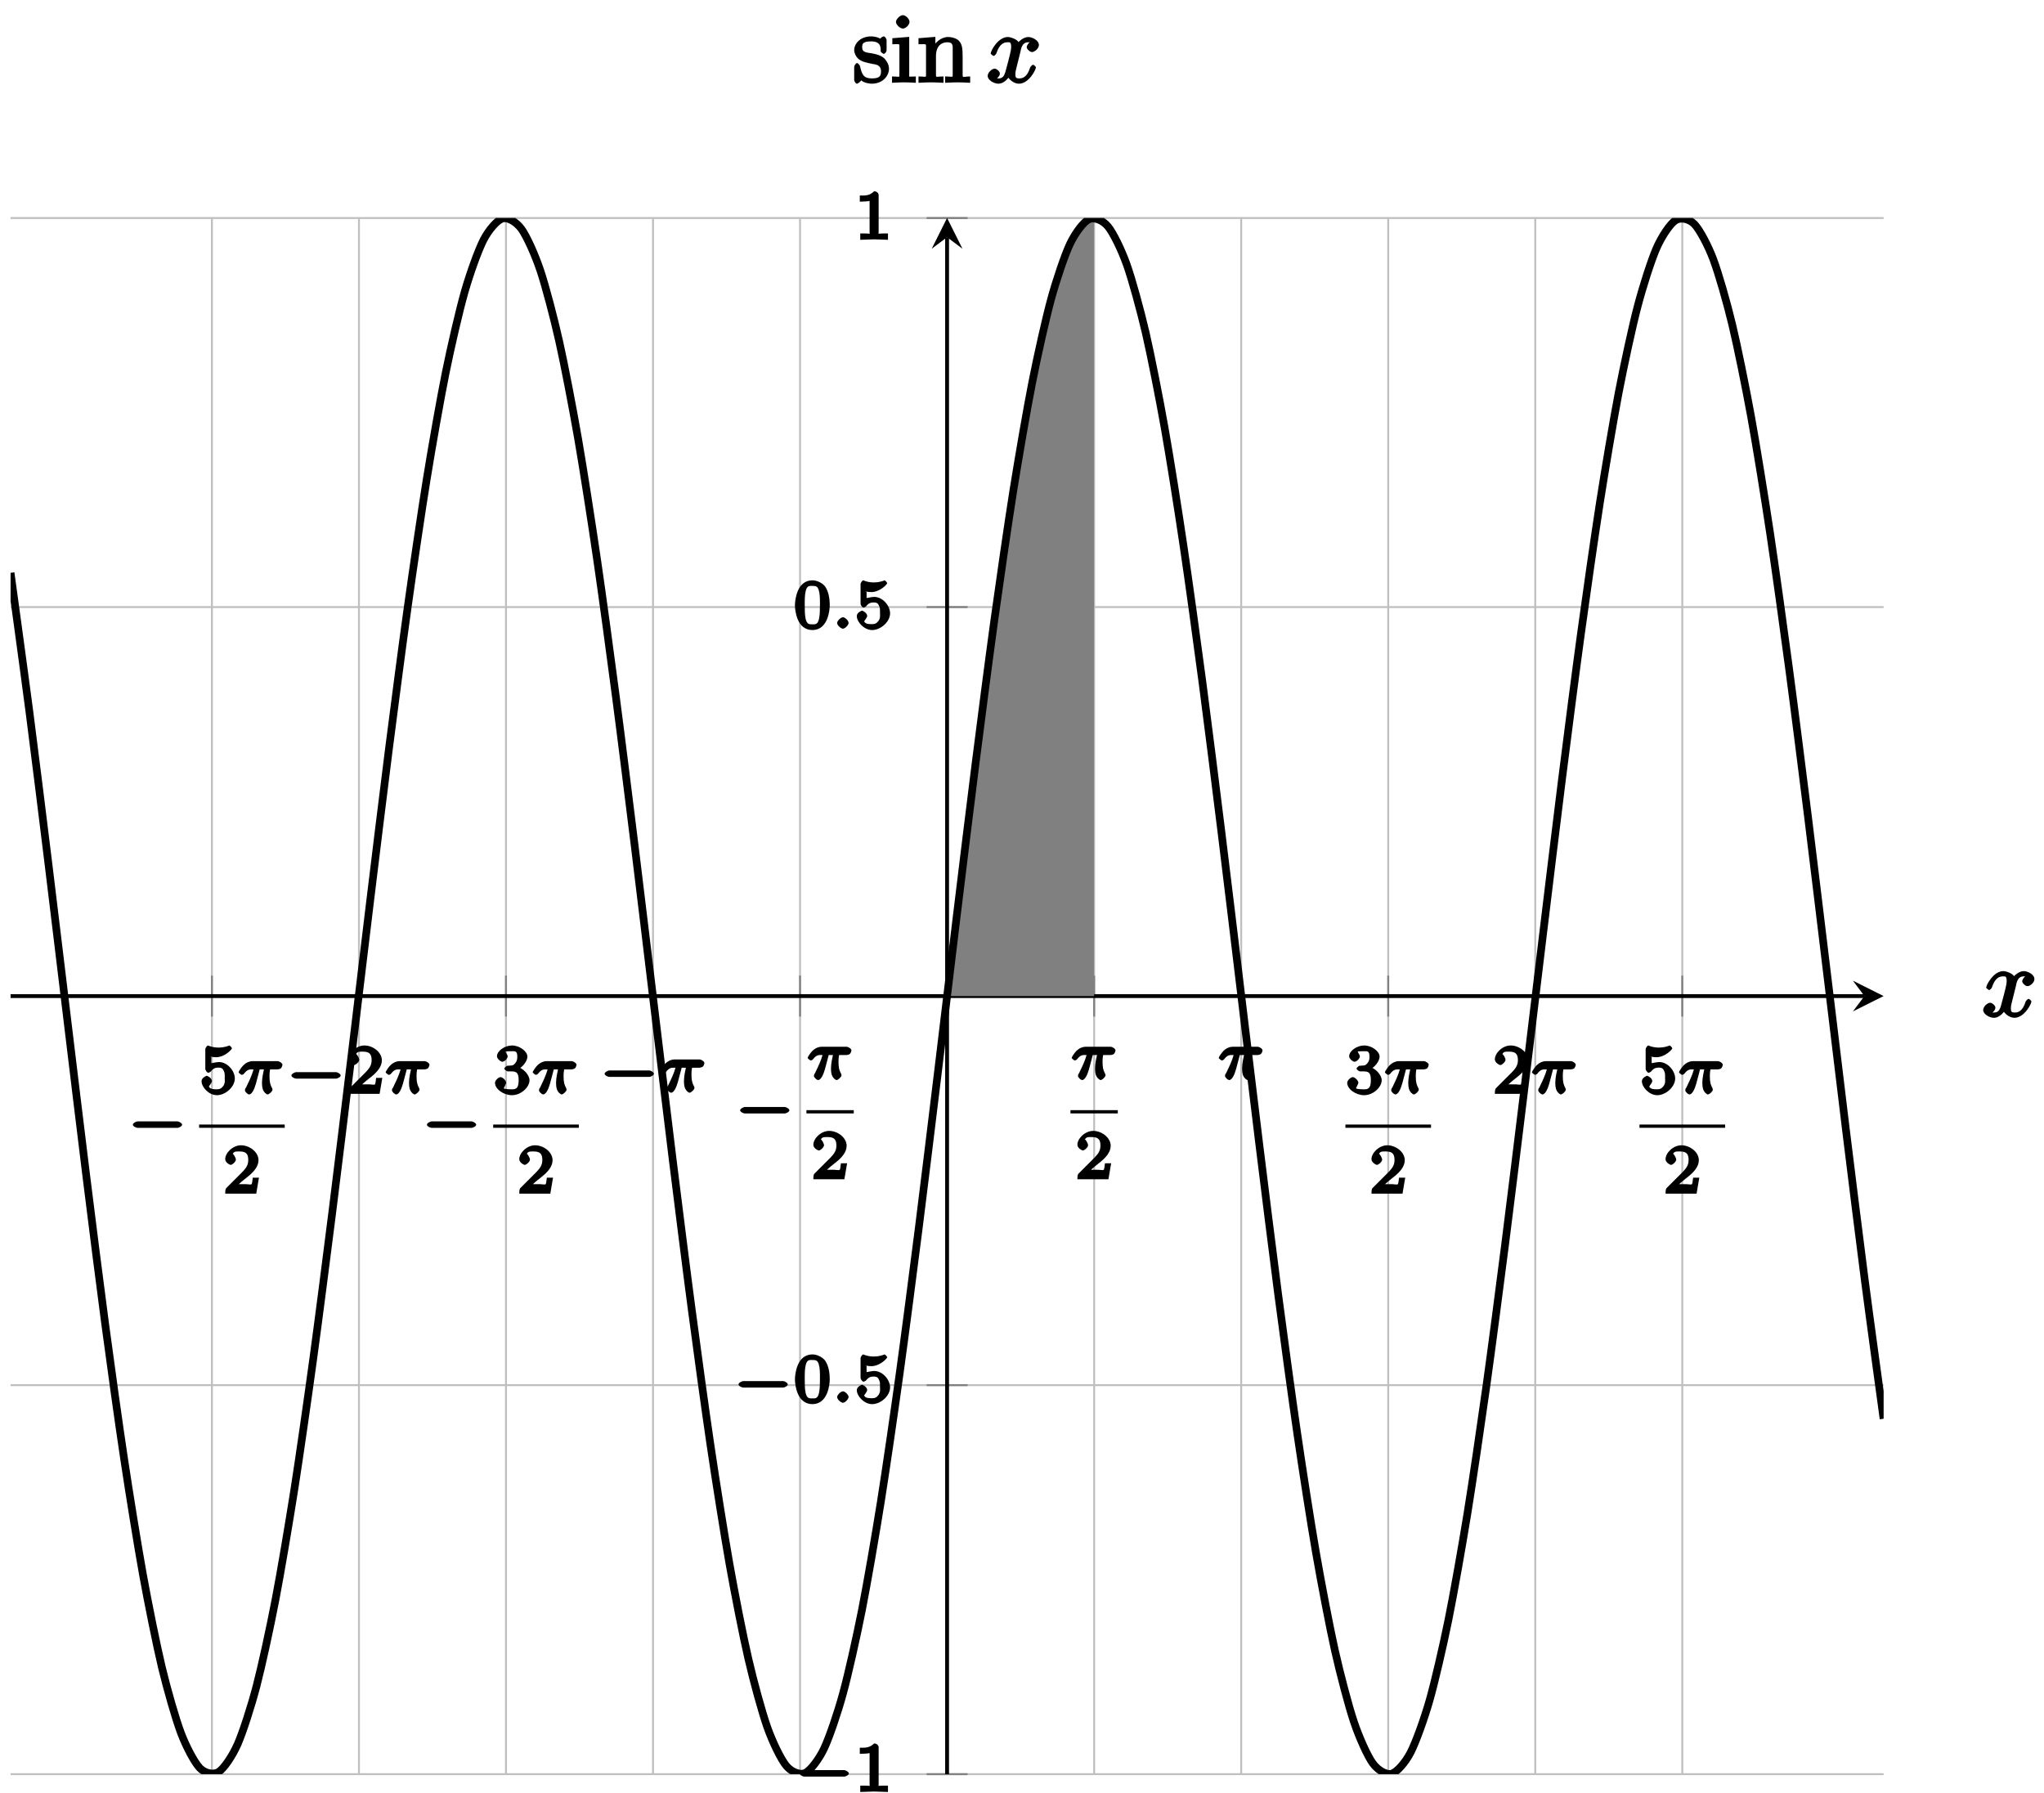 <?xml version="1.0" encoding="UTF-8"?>
<svg xmlns="http://www.w3.org/2000/svg" xmlns:xlink="http://www.w3.org/1999/xlink" width="212pt" height="186pt" viewBox="0 0 212 186" version="1.1">
<defs>
<g>
<symbol overflow="visible" id="glyph0-0">
<path style="stroke:none;" d=""/>
</symbol>
<symbol overflow="visible" id="glyph0-1">
<path style="stroke:none;" d="M 5.188 -1.578 C 5.297 -1.578 5.656 -1.734 5.656 -1.906 C 5.656 -2.078 5.297 -2.25 5.188 -2.25 L 1.031 -2.25 C 0.922 -2.25 0.547 -2.078 0.547 -1.906 C 0.547 -1.734 0.906 -1.578 1.031 -1.578 Z M 5.188 -1.578 "/>
</symbol>
<symbol overflow="visible" id="glyph1-0">
<path style="stroke:none;" d=""/>
</symbol>
<symbol overflow="visible" id="glyph1-1">
<path style="stroke:none;" d="M 1.078 -3.891 C 1.438 -3.797 1.641 -3.797 1.75 -3.797 C 2.672 -3.797 3.406 -4.625 3.406 -4.719 C 3.406 -4.797 3.172 -5.016 3.141 -5.016 C 3.125 -5.016 2.969 -4.953 2.969 -4.953 C 2.906 -4.938 2.547 -4.797 2.031 -4.797 C 1.828 -4.797 1.469 -4.812 1.078 -4.953 C 1.078 -4.953 0.922 -5.016 0.922 -5.016 C 0.828 -5.016 0.641 -4.75 0.641 -4.641 L 0.641 -2.578 C 0.641 -2.453 0.828 -2.188 0.938 -2.188 C 1 -2.188 1.141 -2.25 1.219 -2.328 C 1.516 -2.719 1.812 -2.719 2.047 -2.719 C 2.469 -2.719 2.516 -2.438 2.547 -2.391 C 2.672 -2.156 2.656 -2.031 2.656 -1.625 C 2.656 -1.422 2.719 -1.141 2.516 -0.828 C 2.328 -0.578 2.172 -0.469 1.828 -0.469 C 1.375 -0.469 1.094 -0.531 1.016 -0.766 C 1 -0.781 1.328 -1.141 1.328 -1.328 C 1.328 -1.625 0.875 -1.875 0.781 -1.875 C 0.781 -1.875 0.25 -1.688 0.25 -1.312 C 0.25 -0.688 1.016 0.141 1.844 0.141 C 2.734 0.141 3.703 -0.719 3.703 -1.594 C 3.703 -2.391 2.922 -3.297 2.062 -3.297 C 1.75 -3.297 1.25 -3.156 1.266 -3.188 L 1.266 -3.828 Z M 1.078 -3.891 "/>
</symbol>
<symbol overflow="visible" id="glyph1-2">
<path style="stroke:none;" d="M 3.516 -1.656 L 3.109 -1.656 C 3.062 -1.312 3.047 -1.031 2.969 -0.969 C 2.906 -0.922 2.516 -0.984 2.406 -0.984 L 1.125 -0.984 L 1.266 -0.641 C 2 -1.297 2.234 -1.484 2.656 -1.812 C 3.172 -2.234 3.703 -2.797 3.703 -3.469 C 3.703 -4.312 2.781 -5.016 1.891 -5.016 C 1.031 -5.016 0.25 -4.219 0.25 -3.578 C 0.25 -3.219 0.734 -2.984 0.812 -2.984 C 0.969 -2.984 1.359 -3.297 1.359 -3.547 C 1.359 -3.672 1.125 -4.125 1.031 -4.125 C 1.172 -4.422 1.453 -4.375 1.781 -4.375 C 2.484 -4.375 2.641 -4.031 2.641 -3.469 C 2.641 -2.859 2.266 -2.516 2.047 -2.266 L 0.375 -0.594 C 0.297 -0.531 0.25 -0.391 0.25 0 L 3.469 0 L 3.75 -1.656 Z M 3.516 -1.656 "/>
</symbol>
<symbol overflow="visible" id="glyph1-3">
<path style="stroke:none;" d="M 1.906 -2.328 C 2.453 -2.328 2.641 -2.141 2.641 -1.406 C 2.641 -0.531 2.328 -0.469 1.938 -0.469 C 1.656 -0.469 1.172 -0.484 1.094 -0.578 C 1.078 -0.578 1.344 -1.016 1.344 -1.156 C 1.344 -1.375 0.984 -1.734 0.766 -1.734 C 0.578 -1.734 0.188 -1.422 0.188 -1.141 C 0.188 -0.484 1.094 0.141 1.938 0.141 C 2.906 0.141 3.766 -0.703 3.766 -1.406 C 3.766 -1.938 3.141 -2.688 2.375 -2.844 L 2.375 -2.453 C 3.094 -2.719 3.547 -3.438 3.547 -3.859 C 3.547 -4.406 2.734 -5.016 1.953 -5.016 C 1.188 -5.016 0.391 -4.453 0.391 -3.891 C 0.391 -3.656 0.75 -3.328 0.953 -3.328 C 1.172 -3.328 1.5 -3.672 1.5 -3.875 C 1.5 -4.078 1.172 -4.422 1.328 -4.406 C 1.328 -4.406 1.672 -4.422 1.938 -4.422 C 2.25 -4.422 2.5 -4.469 2.5 -3.859 C 2.5 -3.562 2.453 -3.375 2.266 -3.156 C 2.047 -2.906 1.984 -2.953 1.641 -2.922 C 1.469 -2.906 1.453 -2.906 1.422 -2.906 C 1.406 -2.906 1.156 -2.703 1.156 -2.625 C 1.156 -2.516 1.406 -2.328 1.531 -2.328 Z M 1.906 -2.328 "/>
</symbol>
<symbol overflow="visible" id="glyph1-4">
<path style="stroke:none;" d="M 2.516 -4.625 C 2.516 -4.812 2.328 -5.016 2.047 -5.016 C 1.547 -4.516 1.047 -4.578 0.562 -4.578 L 0.562 -3.938 C 0.922 -3.938 1.516 -3.984 1.578 -4.016 L 1.578 -0.766 C 1.578 -0.531 1.766 -0.641 1.078 -0.641 L 0.609 -0.641 L 0.609 0.016 C 0.938 0 1.797 -0.031 2.047 -0.031 C 2.266 -0.031 3.141 0 3.484 0.016 L 3.484 -0.641 L 3.031 -0.641 C 2.328 -0.641 2.516 -0.531 2.516 -0.766 Z M 2.516 -4.625 "/>
</symbol>
<symbol overflow="visible" id="glyph1-5">
<path style="stroke:none;" d="M 3.781 -2.422 C 3.781 -3.188 3.641 -3.875 3.312 -4.359 C 3.094 -4.672 2.531 -5.016 1.984 -5.016 C 0.359 -5.016 0.172 -2.922 0.172 -2.422 C 0.172 -1.922 0.359 0.141 1.984 0.141 C 3.594 0.141 3.781 -1.922 3.781 -2.422 Z M 1.984 -0.453 C 1.656 -0.453 1.422 -0.438 1.281 -1.016 C 1.188 -1.422 1.188 -2 1.188 -2.516 C 1.188 -3.016 1.188 -3.547 1.297 -3.938 C 1.438 -4.484 1.688 -4.438 1.984 -4.438 C 2.359 -4.438 2.516 -4.391 2.641 -4 C 2.766 -3.609 2.766 -3.109 2.766 -2.516 C 2.766 -2 2.766 -1.484 2.672 -1.031 C 2.531 -0.406 2.266 -0.453 1.984 -0.453 Z M 1.984 -0.453 "/>
</symbol>
<symbol overflow="visible" id="glyph2-0">
<path style="stroke:none;" d=""/>
</symbol>
<symbol overflow="visible" id="glyph2-1">
<path style="stroke:none;" d="M 2.172 -2.531 L 2.75 -2.531 C 2.703 -2.312 2.547 -1.672 2.547 -1.125 C 2.547 -0.844 2.578 -0.656 2.625 -0.5 C 2.734 -0.156 3.016 0.062 3.125 0.062 C 3.297 0.062 3.641 -0.266 3.641 -0.438 C 3.641 -0.5 3.578 -0.656 3.531 -0.719 C 3.406 -0.984 3.328 -1.25 3.328 -1.812 C 3.328 -1.953 3.328 -2.234 3.391 -2.531 L 4.109 -2.531 C 4.234 -2.531 4.422 -2.578 4.5 -2.641 C 4.594 -2.703 4.672 -2.969 4.672 -3 C 4.672 -3.203 4.312 -3.391 4.188 -3.391 L 1.562 -3.391 C 1.281 -3.391 0.938 -3.266 0.625 -2.969 C 0.453 -2.812 0.125 -2.312 0.125 -2.25 C 0.125 -2.156 0.406 -1.969 0.438 -1.969 C 0.516 -1.969 0.641 -2.031 0.688 -2.094 C 1.047 -2.578 1.344 -2.531 1.5 -2.531 L 1.672 -2.531 C 1.516 -1.953 1.188 -1.266 1.062 -1.016 C 0.891 -0.625 0.875 -0.609 0.812 -0.547 C 0.781 -0.422 0.781 -0.391 0.781 -0.344 C 0.781 -0.234 1.047 0.062 1.219 0.062 C 1.484 0.062 1.75 -0.438 1.922 -1.062 L 2.312 -2.531 Z M 2.172 -2.531 "/>
</symbol>
<symbol overflow="visible" id="glyph2-2">
<path style="stroke:none;" d="M 1.766 -0.594 C 1.766 -0.844 1.375 -1.188 1.188 -1.188 C 0.953 -1.188 0.578 -0.812 0.578 -0.594 C 0.578 -0.344 0.984 0 1.172 0 C 1.406 0 1.766 -0.391 1.766 -0.594 Z M 1.766 -0.594 "/>
</symbol>
<symbol overflow="visible" id="glyph3-0">
<path style="stroke:none;" d=""/>
</symbol>
<symbol overflow="visible" id="glyph3-1">
<path style="stroke:none;" d="M 3.5 -3.172 C 3.562 -3.422 3.625 -4.188 4.312 -4.188 C 4.359 -4.188 4.469 -4.234 4.688 -4.109 L 4.812 -4.391 C 4.531 -4.344 4.156 -3.922 4.156 -3.672 C 4.156 -3.516 4.453 -3.172 4.719 -3.172 C 4.938 -3.172 5.422 -3.516 5.422 -3.906 C 5.422 -4.422 4.672 -4.734 4.328 -4.734 C 3.75 -4.734 3.266 -4.156 3.297 -4.203 C 3.203 -4.469 2.5 -4.734 2.203 -4.734 C 1.172 -4.734 0.422 -3.281 0.422 -3.031 C 0.422 -2.938 0.703 -2.766 0.719 -2.766 C 0.797 -2.766 1 -2.953 1.016 -3.047 C 1.359 -4.094 1.844 -4.188 2.188 -4.188 C 2.375 -4.188 2.547 -4.25 2.547 -3.672 C 2.547 -3.375 2.375 -2.703 2 -1.312 C 1.844 -0.688 1.672 -0.438 1.234 -0.438 C 1.172 -0.438 1.062 -0.391 0.859 -0.516 L 0.734 -0.234 C 0.984 -0.297 1.375 -0.656 1.375 -0.938 C 1.375 -1.203 0.984 -1.453 0.844 -1.453 C 0.531 -1.453 0.109 -1.031 0.109 -0.703 C 0.109 -0.25 0.781 0.109 1.219 0.109 C 1.891 0.109 2.359 -0.641 2.391 -0.703 L 2.094 -0.812 C 2.219 -0.438 2.75 0.109 3.344 0.109 C 4.375 0.109 5.109 -1.328 5.109 -1.578 C 5.109 -1.688 4.859 -1.859 4.828 -1.859 C 4.734 -1.859 4.531 -1.641 4.516 -1.578 C 4.188 -0.516 3.688 -0.438 3.375 -0.438 C 2.984 -0.438 2.984 -0.594 2.984 -0.922 C 2.984 -1.141 3.047 -1.359 3.156 -1.797 Z M 3.5 -3.172 "/>
</symbol>
<symbol overflow="visible" id="glyph4-0">
<path style="stroke:none;" d=""/>
</symbol>
<symbol overflow="visible" id="glyph4-1">
<path style="stroke:none;" d="M 2.078 -1.938 C 2.297 -1.891 2.938 -1.891 2.938 -1.172 C 2.938 -0.672 2.766 -0.438 1.984 -0.438 C 1.141 -0.438 0.953 -0.844 0.766 -1.688 C 0.734 -1.812 0.562 -2.031 0.453 -2.031 C 0.328 -2.031 0.156 -1.781 0.156 -1.609 L 0.156 -0.297 C 0.156 -0.125 0.328 0.109 0.438 0.109 C 0.484 0.109 0.625 0.047 0.812 -0.141 C 0.828 -0.156 0.828 -0.172 0.891 -0.234 C 1.203 0.047 1.781 0.109 1.984 0.109 C 3.125 0.109 3.766 -0.719 3.766 -1.438 C 3.766 -1.969 3.406 -2.375 3.297 -2.5 C 2.953 -2.828 2.453 -2.953 2.031 -3.031 C 1.469 -3.141 0.984 -3.094 0.984 -3.672 C 0.984 -4.031 1.062 -4.281 1.922 -4.281 C 3.016 -4.281 2.891 -3.531 2.906 -3.234 C 2.922 -3.141 3.188 -2.984 3.203 -2.984 C 3.344 -2.984 3.516 -3.188 3.516 -3.375 L 3.516 -4.391 C 3.516 -4.562 3.344 -4.797 3.234 -4.797 C 3.188 -4.797 3.031 -4.75 2.906 -4.625 C 2.875 -4.578 2.766 -4.5 2.844 -4.562 C 2.609 -4.75 2.078 -4.797 1.922 -4.797 C 0.703 -4.797 0.156 -3.953 0.156 -3.406 C 0.156 -3.047 0.359 -2.656 0.625 -2.438 C 0.953 -2.188 1.359 -2.078 2.078 -1.938 Z M 2.078 -1.938 "/>
</symbol>
<symbol overflow="visible" id="glyph4-2">
<path style="stroke:none;" d="M 1.766 -4.734 L 0.188 -4.609 L 0.188 -3.984 C 1.016 -3.984 0.922 -4.094 0.922 -3.594 L 0.922 -0.922 C 0.922 -0.469 1 -0.641 0.156 -0.641 L 0.156 0.016 C 0.641 -0.016 1.188 -0.031 1.422 -0.031 C 1.781 -0.031 2.125 -0.016 2.625 0.016 L 2.625 -0.641 C 1.797 -0.641 1.938 -0.516 1.938 -0.906 L 1.938 -4.75 Z M 1.969 -6.297 C 1.969 -6.625 1.562 -7 1.281 -7 C 0.969 -7 0.562 -6.562 0.562 -6.297 C 0.562 -6.031 0.969 -5.609 1.281 -5.609 C 1.562 -5.609 1.969 -5.984 1.969 -6.297 Z M 1.969 -6.297 "/>
</symbol>
<symbol overflow="visible" id="glyph4-3">
<path style="stroke:none;" d="M 0.922 -3.594 L 0.922 -0.922 C 0.922 -0.469 0.984 -0.641 0.141 -0.641 L 0.141 0.016 C 0.672 -0.016 1.172 -0.031 1.453 -0.031 C 1.703 -0.031 2.219 -0.016 2.734 0.016 L 2.734 -0.641 C 1.891 -0.641 1.953 -0.469 1.953 -0.922 L 1.953 -2.75 C 1.953 -3.781 2.5 -4.188 3.125 -4.188 C 3.766 -4.188 3.688 -3.812 3.688 -3.234 L 3.688 -0.922 C 3.688 -0.469 3.766 -0.641 2.906 -0.641 L 2.906 0.016 C 3.438 -0.016 3.953 -0.031 4.219 -0.031 C 4.469 -0.031 5 -0.016 5.5 0.016 L 5.5 -0.641 C 4.812 -0.641 4.734 -0.469 4.719 -0.766 L 4.719 -2.672 C 4.719 -3.531 4.672 -3.953 4.359 -4.312 C 4.234 -4.484 3.781 -4.734 3.203 -4.734 C 2.469 -4.734 1.828 -4.141 1.547 -3.516 L 1.891 -3.516 L 1.891 -4.75 L 0.141 -4.609 L 0.141 -3.984 C 1.016 -3.984 0.922 -4.078 0.922 -3.594 Z M 0.922 -3.594 "/>
</symbol>
</g>
<clipPath id="clip1">
  <path d="M 98 22.605 L 114 22.605 L 114 104 L 98 104 Z M 98 22.605 "/>
</clipPath>
<clipPath id="clip2">
  <path d="M 1.098 22.605 L 195.367 22.605 L 195.367 184.012 L 1.098 184.012 Z M 1.098 22.605 "/>
</clipPath>
</defs>
<g id="surface1">
<path style="fill:none;stroke-width:0.199;stroke-linecap:butt;stroke-linejoin:miter;stroke:rgb(75%,75%,75%);stroke-opacity:1;stroke-miterlimit:10;" d="M 20.884 -0 L 20.884 161.398 M 36.134 -0 L 36.134 161.398 M 51.384 -0 L 51.384 161.398 M 66.634 -0 L 66.634 161.398 M 81.884 -0 L 81.884 161.398 M 112.388 -0 L 112.388 161.398 M 127.638 -0 L 127.638 161.398 M 142.888 -0 L 142.888 161.398 M 158.138 -0 L 158.138 161.398 M 173.388 -0 L 173.388 161.398 " transform="matrix(1,0,0,-1,1.096,184.012)"/>
<path style="fill:none;stroke-width:0.199;stroke-linecap:butt;stroke-linejoin:miter;stroke:rgb(75%,75%,75%);stroke-opacity:1;stroke-miterlimit:10;" d="M 0.002 -0 L 194.271 -0 M 0.002 40.349 L 194.271 40.349 M 0.002 121.048 L 194.271 121.048 M 0.002 161.398 L 194.271 161.398 " transform="matrix(1,0,0,-1,1.096,184.012)"/>
<path style="fill:none;stroke-width:0.199;stroke-linecap:butt;stroke-linejoin:miter;stroke:rgb(50%,50%,50%);stroke-opacity:1;stroke-miterlimit:10;" d="M 20.884 78.574 L 20.884 82.824 M 36.134 78.574 L 36.134 82.824 M 51.384 78.574 L 51.384 82.824 M 66.634 78.574 L 66.634 82.824 M 81.884 78.574 L 81.884 82.824 M 112.388 78.574 L 112.388 82.824 M 127.638 78.574 L 127.638 82.824 M 142.888 78.574 L 142.888 82.824 M 158.138 78.574 L 158.138 82.824 M 173.388 78.574 L 173.388 82.824 " transform="matrix(1,0,0,-1,1.096,184.012)"/>
<path style="fill:none;stroke-width:0.199;stroke-linecap:butt;stroke-linejoin:miter;stroke:rgb(50%,50%,50%);stroke-opacity:1;stroke-miterlimit:10;" d="M 95.009 -0 L 99.263 -0 M 95.009 40.349 L 99.263 40.349 M 95.009 121.048 L 99.263 121.048 M 95.009 161.398 L 99.263 161.398 " transform="matrix(1,0,0,-1,1.096,184.012)"/>
<path style="fill:none;stroke-width:0.399;stroke-linecap:butt;stroke-linejoin:miter;stroke:rgb(0%,0%,0%);stroke-opacity:1;stroke-miterlimit:10;" d="M 0.002 80.699 L 192.279 80.699 " transform="matrix(1,0,0,-1,1.096,184.012)"/>
<path style=" stroke:none;fill-rule:nonzero;fill:rgb(0%,0%,0%);fill-opacity:1;" d="M 195.367 103.309 L 192.18 101.715 L 193.375 103.309 L 192.18 104.902 "/>
<path style="fill:none;stroke-width:0.399;stroke-linecap:butt;stroke-linejoin:miter;stroke:rgb(0%,0%,0%);stroke-opacity:1;stroke-miterlimit:10;" d="M 97.134 -0 L 97.134 159.402 " transform="matrix(1,0,0,-1,1.096,184.012)"/>
<path style=" stroke:none;fill-rule:nonzero;fill:rgb(0%,0%,0%);fill-opacity:1;" d="M 98.23 22.605 L 96.637 25.797 L 98.23 24.602 L 99.824 25.797 "/>
<g clip-path="url(#clip1)" clip-rule="nonzero">
<path style=" stroke:none;fill-rule:nonzero;fill:rgb(50%,50%,50%);fill-opacity:1;" d="M 98.23 103.328 C 98.586 100.367 98.938 97.434 99.207 95.211 C 99.754 90.738 100.625 83.555 101.172 79.266 C 101.715 74.977 102.59 68.23 103.133 64.297 C 103.68 60.363 104.551 54.336 105.094 50.918 C 105.641 47.5 106.512 42.43 107.059 39.664 C 107.602 36.902 108.477 33 109.02 31.008 C 109.566 29.012 110.438 26.434 110.98 25.285 C 111.527 24.137 112.398 22.988 112.945 22.738 C 113.102 22.664 113.285 22.641 113.48 22.66 L 113.48 103.309 L 98.23 103.309 Z M 98.23 103.328 "/>
</g>
<g style="fill:rgb(0%,0%,0%);fill-opacity:1;">
  <use xlink:href="#glyph0-1" x="13.231" y="118.557"/>
</g>
<g style="fill:rgb(0%,0%,0%);fill-opacity:1;">
  <use xlink:href="#glyph1-1" x="20.653" y="113.45"/>
</g>
<g style="fill:rgb(0%,0%,0%);fill-opacity:1;">
  <use xlink:href="#glyph2-1" x="24.624" y="113.45"/>
</g>
<path style="fill:none;stroke-width:0.339;stroke-linecap:butt;stroke-linejoin:miter;stroke:rgb(0%,0%,0%);stroke-opacity:1;stroke-miterlimit:10;" d="M 90.517 -169.267 L 99.396 -169.267 " transform="matrix(1,0,0,-1,-69.865,-52.463)"/>
<g style="fill:rgb(0%,0%,0%);fill-opacity:1;">
  <use xlink:href="#glyph1-2" x="23.108" y="123.803"/>
</g>
<g style="fill:rgb(0%,0%,0%);fill-opacity:1;">
  <use xlink:href="#glyph0-1" x="29.677" y="113.45"/>
</g>
<g style="fill:rgb(0%,0%,0%);fill-opacity:1;">
  <use xlink:href="#glyph1-2" x="35.904" y="113.45"/>
</g>
<g style="fill:rgb(0%,0%,0%);fill-opacity:1;">
  <use xlink:href="#glyph2-1" x="39.875" y="113.45"/>
</g>
<g style="fill:rgb(0%,0%,0%);fill-opacity:1;">
  <use xlink:href="#glyph0-1" x="43.732" y="118.557"/>
</g>
<g style="fill:rgb(0%,0%,0%);fill-opacity:1;">
  <use xlink:href="#glyph1-3" x="51.154" y="113.45"/>
</g>
<g style="fill:rgb(0%,0%,0%);fill-opacity:1;">
  <use xlink:href="#glyph2-1" x="55.125" y="113.45"/>
</g>
<path style="fill:none;stroke-width:0.339;stroke-linecap:butt;stroke-linejoin:miter;stroke:rgb(0%,0%,0%);stroke-opacity:1;stroke-miterlimit:10;" d="M 90.516 -169.267 L 99.399 -169.267 " transform="matrix(1,0,0,-1,-39.364,-52.463)"/>
<g style="fill:rgb(0%,0%,0%);fill-opacity:1;">
  <use xlink:href="#glyph1-2" x="53.609" y="123.803"/>
</g>
<g style="fill:rgb(0%,0%,0%);fill-opacity:1;">
  <use xlink:href="#glyph0-1" x="62.163" y="113.273"/>
</g>
<g style="fill:rgb(0%,0%,0%);fill-opacity:1;">
  <use xlink:href="#glyph2-1" x="68.39" y="113.273"/>
</g>
<g style="fill:rgb(0%,0%,0%);fill-opacity:1;">
  <use xlink:href="#glyph0-1" x="76.218" y="117.065"/>
</g>
<g style="fill:rgb(0%,0%,0%);fill-opacity:1;">
  <use xlink:href="#glyph2-1" x="83.64" y="111.958"/>
</g>
<path style="fill:none;stroke-width:0.339;stroke-linecap:butt;stroke-linejoin:miter;stroke:rgb(0%,0%,0%);stroke-opacity:1;stroke-miterlimit:10;" d="M 90.519 -169.267 L 95.429 -169.267 " transform="matrix(1,0,0,-1,-6.878,-53.955)"/>
<g style="fill:rgb(0%,0%,0%);fill-opacity:1;">
  <use xlink:href="#glyph1-2" x="84.109" y="122.31"/>
</g>
<g style="fill:rgb(0%,0%,0%);fill-opacity:1;">
  <use xlink:href="#glyph2-1" x="111.027" y="111.958"/>
</g>
<path style="fill:none;stroke-width:0.339;stroke-linecap:butt;stroke-linejoin:miter;stroke:rgb(0%,0%,0%);stroke-opacity:1;stroke-miterlimit:10;" d="M 84.291 -169.267 L 89.201 -169.267 " transform="matrix(1,0,0,-1,26.736,-53.955)"/>
<g style="fill:rgb(0%,0%,0%);fill-opacity:1;">
  <use xlink:href="#glyph1-2" x="111.496" y="122.31"/>
</g>
<g style="fill:rgb(0%,0%,0%);fill-opacity:1;">
  <use xlink:href="#glyph2-1" x="126.278" y="111.958"/>
</g>
<g style="fill:rgb(0%,0%,0%);fill-opacity:1;">
  <use xlink:href="#glyph1-3" x="139.542" y="113.45"/>
</g>
<g style="fill:rgb(0%,0%,0%);fill-opacity:1;">
  <use xlink:href="#glyph2-1" x="143.514" y="113.45"/>
</g>
<path style="fill:none;stroke-width:0.339;stroke-linecap:butt;stroke-linejoin:miter;stroke:rgb(0%,0%,0%);stroke-opacity:1;stroke-miterlimit:10;" d="M 84.292 -169.267 L 93.171 -169.267 " transform="matrix(1,0,0,-1,55.251,-52.463)"/>
<g style="fill:rgb(0%,0%,0%);fill-opacity:1;">
  <use xlink:href="#glyph1-2" x="141.997" y="123.803"/>
</g>
<g style="fill:rgb(0%,0%,0%);fill-opacity:1;">
  <use xlink:href="#glyph1-2" x="154.793" y="113.45"/>
</g>
<g style="fill:rgb(0%,0%,0%);fill-opacity:1;">
  <use xlink:href="#glyph2-1" x="158.764" y="113.45"/>
</g>
<g style="fill:rgb(0%,0%,0%);fill-opacity:1;">
  <use xlink:href="#glyph1-1" x="170.043" y="113.45"/>
</g>
<g style="fill:rgb(0%,0%,0%);fill-opacity:1;">
  <use xlink:href="#glyph2-1" x="174.015" y="113.45"/>
</g>
<path style="fill:none;stroke-width:0.339;stroke-linecap:butt;stroke-linejoin:miter;stroke:rgb(0%,0%,0%);stroke-opacity:1;stroke-miterlimit:10;" d="M 84.291 -169.267 L 93.174 -169.267 " transform="matrix(1,0,0,-1,85.752,-52.463)"/>
<g style="fill:rgb(0%,0%,0%);fill-opacity:1;">
  <use xlink:href="#glyph1-2" x="172.498" y="123.803"/>
</g>
<g style="fill:rgb(0%,0%,0%);fill-opacity:1;">
  <use xlink:href="#glyph0-1" x="82.388" y="185.844"/>
</g>
<g style="fill:rgb(0%,0%,0%);fill-opacity:1;">
  <use xlink:href="#glyph1-4" x="88.615" y="185.844"/>
</g>
<g style="fill:rgb(0%,0%,0%);fill-opacity:1;">
  <use xlink:href="#glyph0-1" x="76.051" y="145.493"/>
</g>
<g style="fill:rgb(0%,0%,0%);fill-opacity:1;">
  <use xlink:href="#glyph1-5" x="82.278" y="145.493"/>
</g>
<g style="fill:rgb(0%,0%,0%);fill-opacity:1;">
  <use xlink:href="#glyph2-2" x="86.249" y="145.493"/>
</g>
<g style="fill:rgb(0%,0%,0%);fill-opacity:1;">
  <use xlink:href="#glyph1-1" x="88.615" y="145.493"/>
</g>
<g style="fill:rgb(0%,0%,0%);fill-opacity:1;">
  <use xlink:href="#glyph1-5" x="82.278" y="65.206"/>
</g>
<g style="fill:rgb(0%,0%,0%);fill-opacity:1;">
  <use xlink:href="#glyph2-2" x="86.249" y="65.206"/>
</g>
<g style="fill:rgb(0%,0%,0%);fill-opacity:1;">
  <use xlink:href="#glyph1-1" x="88.615" y="65.206"/>
</g>
<g style="fill:rgb(0%,0%,0%);fill-opacity:1;">
  <use xlink:href="#glyph1-4" x="88.615" y="24.855"/>
</g>
<g clip-path="url(#clip2)" clip-rule="nonzero">
<path style="fill:none;stroke-width:0.797;stroke-linecap:butt;stroke-linejoin:miter;stroke:rgb(0%,0%,0%);stroke-opacity:1;stroke-miterlimit:10;" d="M 0.002 124.599 C 0.002 124.599 1.42 114.303 1.963 110.119 C 2.506 105.936 3.381 98.874 3.924 94.444 C 4.47 90.019 5.341 82.703 5.888 78.215 C 6.431 73.723 7.306 66.454 7.849 62.083 C 8.392 57.708 9.267 50.779 9.81 46.705 C 10.357 42.631 11.228 36.326 11.775 32.713 C 12.318 29.1 13.193 23.674 13.736 20.671 C 14.279 17.667 15.154 13.343 15.697 11.07 C 16.244 8.8 17.115 5.75 17.662 4.3 C 18.205 2.855 19.08 1.207 19.623 0.64 C 20.166 0.078 21.041 -0.102 21.584 0.238 C 22.131 0.582 23.002 1.871 23.549 3.101 C 24.091 4.336 24.966 7.05 25.509 9.128 C 26.052 11.202 26.927 15.23 27.47 18.061 C 28.017 20.893 28.888 26.069 29.435 29.541 C 29.978 33.018 30.853 39.127 31.396 43.103 C 31.939 47.08 32.814 53.88 33.357 58.192 C 33.904 62.508 34.775 69.723 35.322 74.203 C 35.865 78.679 36.74 86.011 37.283 90.468 C 37.826 94.929 38.701 102.081 39.244 106.342 C 39.791 110.604 40.662 117.287 41.209 121.173 C 41.752 125.06 42.627 131.001 43.17 134.356 C 43.713 137.712 44.588 142.668 45.131 145.356 C 45.677 148.047 46.549 151.82 47.095 153.73 C 47.638 155.64 48.513 158.074 49.056 159.129 C 49.599 160.187 50.474 161.183 51.017 161.343 C 51.564 161.503 52.435 161.019 52.982 160.273 C 53.525 159.531 54.4 157.59 54.943 155.969 C 55.486 154.351 56.361 151.031 56.904 148.606 C 57.451 146.176 58.322 141.614 58.869 138.477 C 59.412 135.341 60.287 129.716 60.83 125.997 C 61.373 122.283 62.248 115.826 62.791 111.678 C 63.338 107.53 64.209 100.51 64.756 96.1 C 65.299 91.691 66.174 84.386 66.716 79.894 C 67.259 75.402 68.134 68.114 68.677 63.719 C 69.224 59.329 70.095 52.353 70.642 48.24 C 71.185 44.127 72.06 37.744 72.603 34.076 C 73.146 30.408 74.021 24.881 74.564 21.807 C 75.111 18.737 75.982 14.288 76.529 11.937 C 77.072 9.585 77.947 6.394 78.49 4.859 C 79.033 3.324 79.908 1.527 80.451 0.871 C 80.998 0.215 81.869 -0.121 82.416 0.125 C 82.959 0.375 83.834 1.515 84.377 2.66 C 84.92 3.804 85.795 6.375 86.338 8.367 C 86.884 10.359 87.756 14.253 88.302 17.015 C 88.845 19.772 89.72 24.838 90.263 28.252 C 90.806 31.666 91.681 37.693 92.224 41.623 C 92.771 45.552 93.642 52.298 94.189 56.583 C 94.732 60.872 95.607 68.059 96.15 72.527 C 96.693 76.996 97.568 84.328 98.111 88.796 C 98.658 93.269 99.529 100.452 100.076 104.741 C 100.619 109.03 101.494 115.775 102.037 119.709 C 102.584 123.642 103.455 129.669 103.998 133.087 C 104.545 136.505 105.416 141.575 105.963 144.34 C 106.506 147.102 107.381 151.004 107.924 152.996 C 108.47 154.992 109.341 157.57 109.884 158.718 C 110.431 159.867 111.302 161.015 111.849 161.265 C 112.392 161.519 113.267 161.187 113.81 160.535 C 114.357 159.882 115.228 158.093 115.771 156.562 C 116.318 155.031 117.189 151.844 117.736 149.496 C 118.279 147.149 119.154 142.708 119.697 139.641 C 120.244 136.571 121.115 131.048 121.658 127.38 C 122.205 123.716 123.076 117.338 123.623 113.225 C 124.166 109.115 125.041 102.139 125.584 97.749 C 126.131 93.355 127.002 86.07 127.545 81.578 C 128.091 77.082 128.963 69.781 129.509 65.368 C 130.052 60.958 130.927 53.935 131.47 49.786 C 132.017 45.634 132.888 39.178 133.435 35.459 C 133.978 31.737 134.849 26.112 135.396 22.971 C 135.939 19.835 136.814 15.265 137.357 12.835 C 137.904 10.402 138.775 7.078 139.322 5.453 C 139.865 3.828 140.736 1.883 141.283 1.133 C 141.826 0.383 142.701 -0.106 143.244 0.051 C 143.791 0.203 144.662 1.195 145.209 2.25 C 145.752 3.3 146.623 5.726 147.17 7.632 C 147.713 9.542 148.588 13.308 149.131 15.995 C 149.677 18.679 150.549 23.631 151.095 26.987 C 151.638 30.338 152.509 36.275 153.056 40.162 C 153.599 44.045 154.474 50.724 155.017 54.985 C 155.564 59.243 156.435 66.395 156.982 70.852 C 157.525 75.312 158.4 82.644 158.943 87.12 C 159.486 91.601 160.361 98.815 160.904 103.131 C 161.451 107.448 162.322 114.252 162.869 118.228 C 163.412 122.205 164.287 128.322 164.83 131.798 C 165.373 135.274 166.248 140.454 166.791 143.29 C 167.338 146.125 168.209 150.156 168.756 152.234 C 169.299 154.312 170.174 157.035 170.716 158.273 C 171.259 159.511 172.134 160.808 172.677 161.152 C 173.224 161.5 174.095 161.324 174.642 160.765 C 175.185 160.203 176.06 158.562 176.603 157.117 C 177.146 155.676 178.021 152.629 178.564 150.36 C 179.111 148.094 179.982 143.774 180.529 140.774 C 181.072 137.774 181.947 132.353 182.49 128.743 C 183.033 125.134 183.908 118.83 184.451 114.76 C 184.998 110.686 185.869 103.756 186.416 99.385 C 186.959 95.015 187.834 87.745 188.377 83.257 C 188.92 78.765 189.795 71.453 190.338 67.024 C 190.884 62.598 191.756 55.532 192.302 51.345 C 192.845 47.162 194.263 36.861 194.263 36.861 " transform="matrix(1,0,0,-1,1.096,184.012)"/>
</g>
<g style="fill:rgb(0%,0%,0%);fill-opacity:1;">
  <use xlink:href="#glyph3-1" x="205.583" y="105.455"/>
</g>
<g style="fill:rgb(0%,0%,0%);fill-opacity:1;">
  <use xlink:href="#glyph4-1" x="88.439" y="8.572"/>
  <use xlink:href="#glyph4-2" x="92.364" y="8.572"/>
  <use xlink:href="#glyph4-3" x="95.124" y="8.572"/>
</g>
<g style="fill:rgb(0%,0%,0%);fill-opacity:1;">
  <use xlink:href="#glyph3-1" x="102.331" y="8.572"/>
</g>
</g>
</svg>
